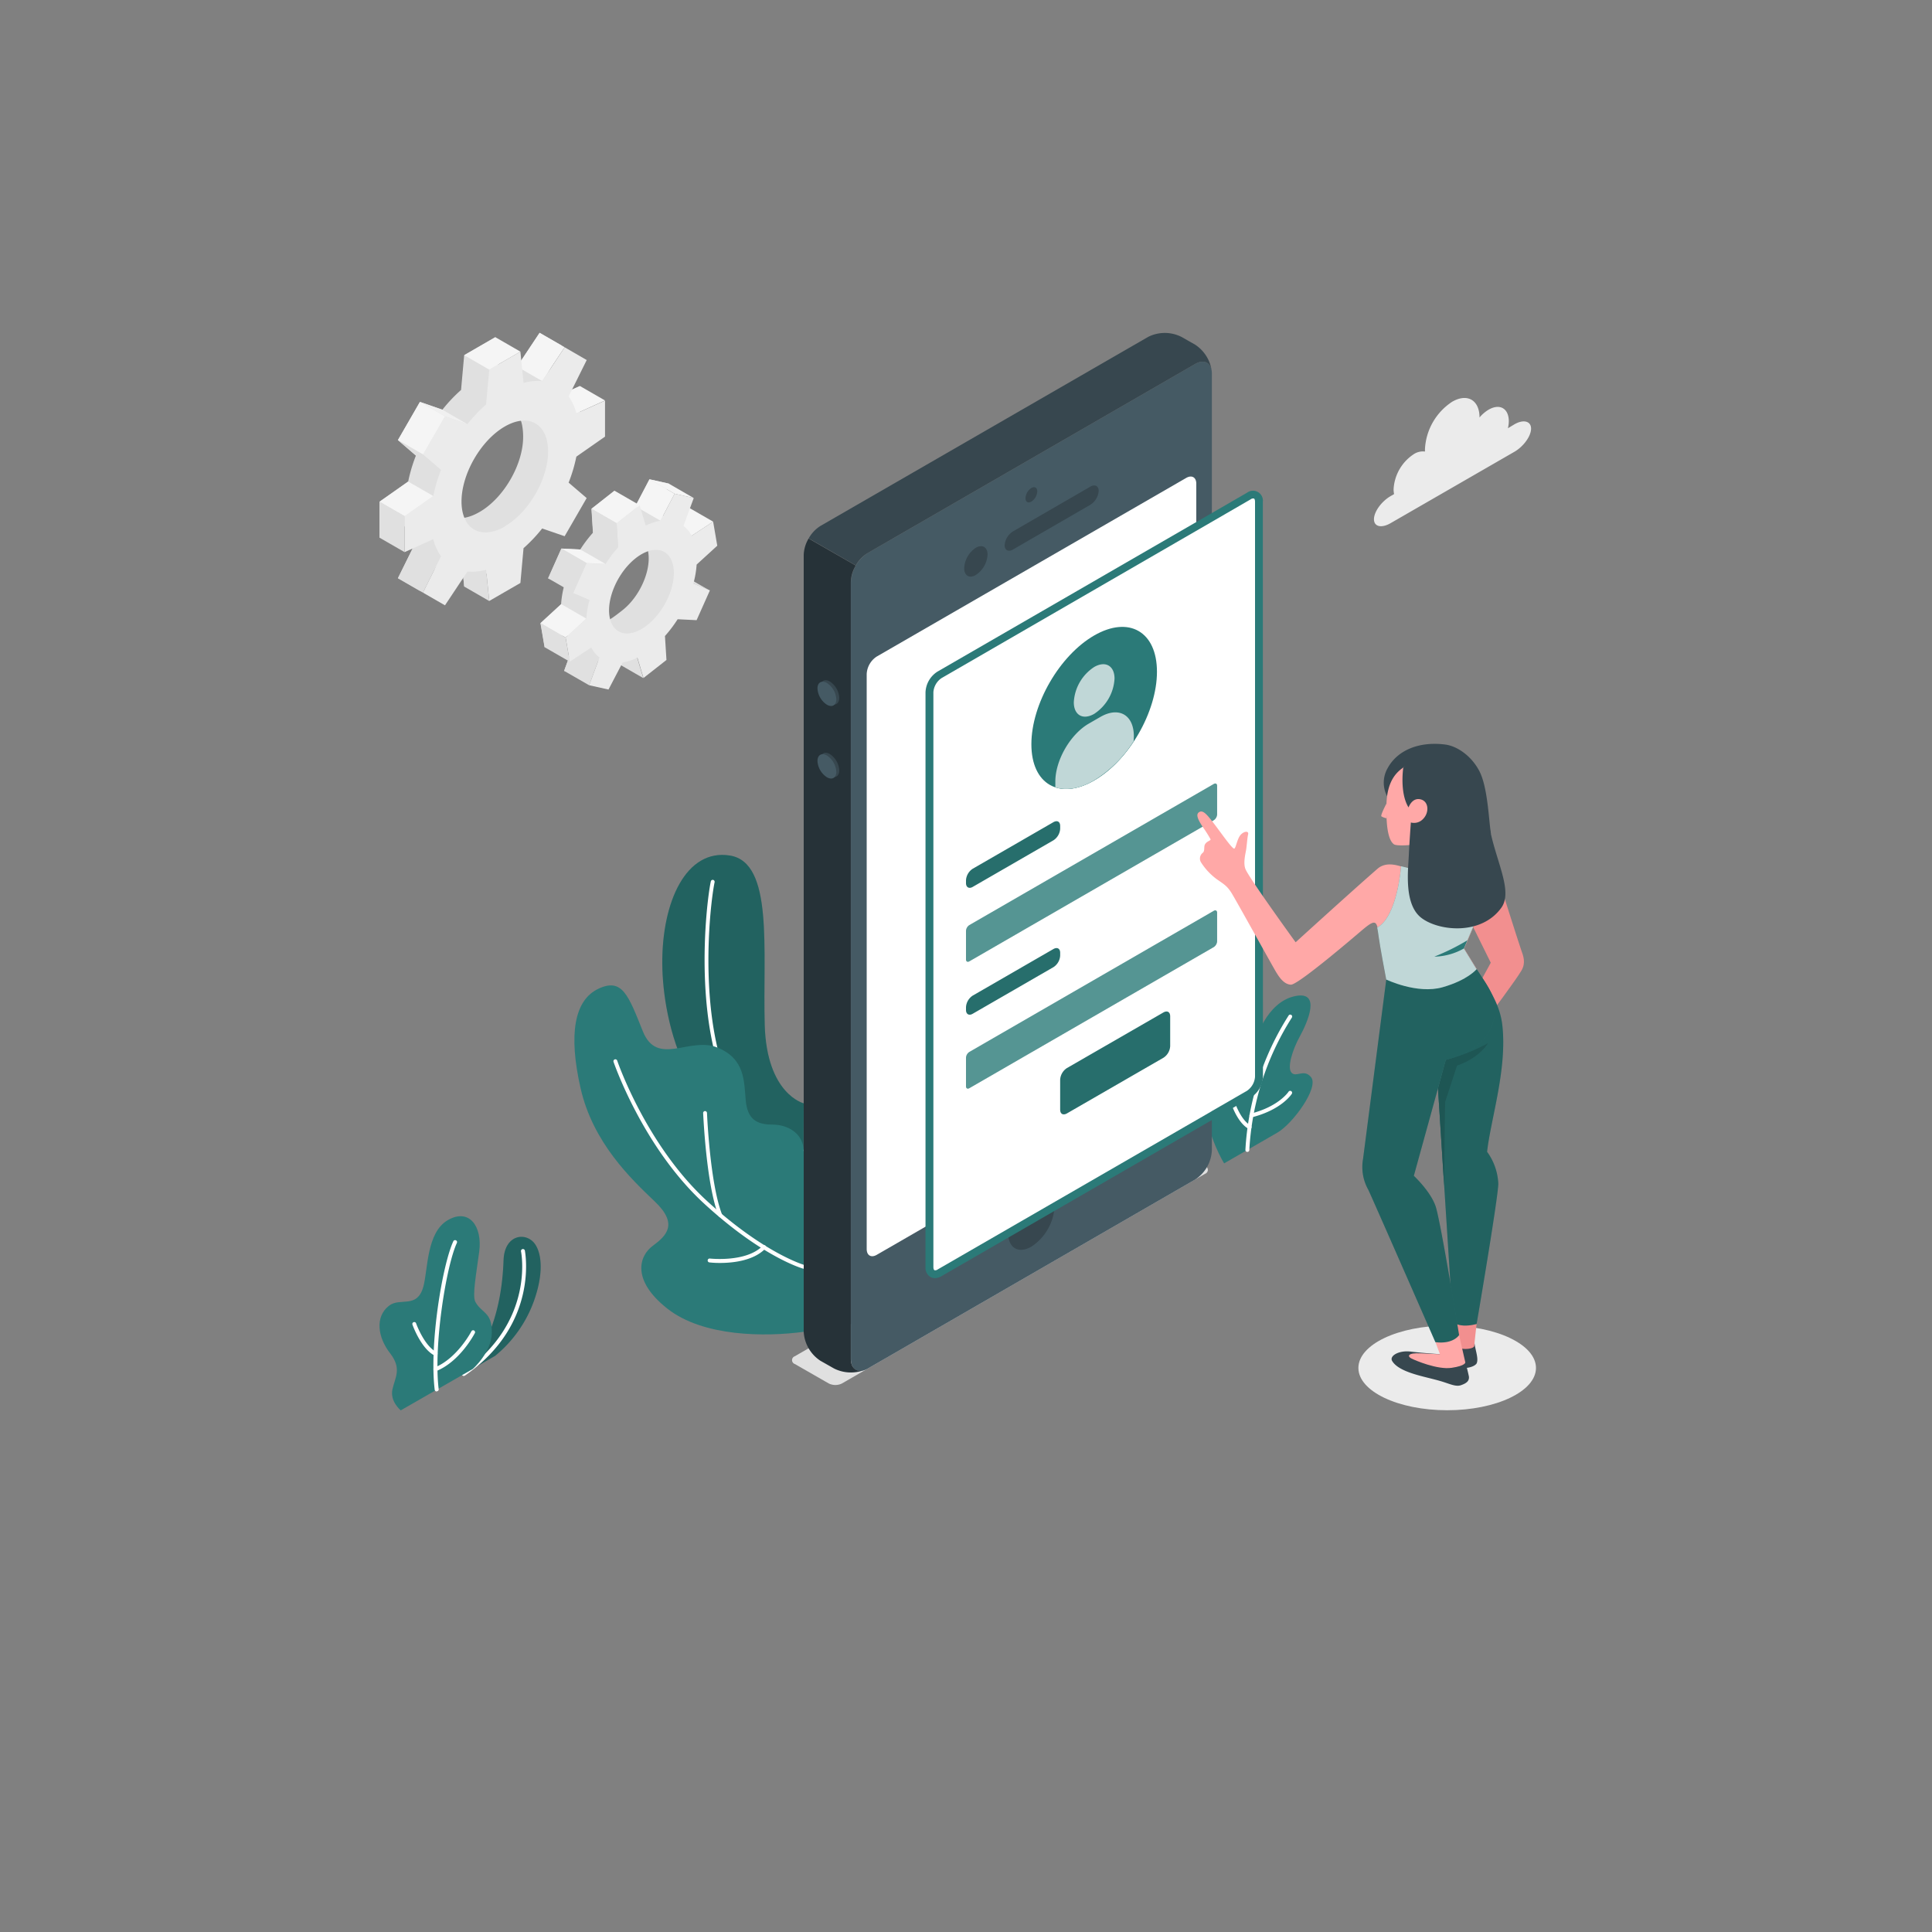 <svg xmlns="http://www.w3.org/2000/svg" viewBox="0 0 500 500"><rect x="0" y="0" width="500" height="500" fill="#808080" stroke="none"/><g id="freepik--Shadow--inject-33"><ellipse cx="374.53" cy="354.02" rx="22.98" ry="10.95" style="fill:#ebebeb"></ellipse></g><g id="freepik--Plants--inject-33"><path d="M120,355.59l8.13-4.69a32.54,32.54,0,0,0,10-14.07c2.51-6.92,2.16-12.18.36-14.82-2.21-3.25-7.94-2.68-8.17,4.16C129.84,339.65,125.91,349,120,355.59Z" style="fill:#2B7A78"></path><path d="M120,355.59l8.13-4.69a32.54,32.54,0,0,0,10-14.07c2.51-6.92,2.16-12.18.36-14.82-2.21-3.25-7.94-2.68-8.17,4.16C129.84,339.65,125.91,349,120,355.59Z" style="opacity:0.2"></path><path d="M120,356.09a.5.5,0,0,1-.28-.91c18.8-13,15.16-31.13,15.12-31.31a.5.5,0,1,1,1-.21c0,.19,3.84,18.94-15.52,32.34A.52.52,0,0,1,120,356.09Z" style="fill:#fff"></path><path d="M103.71,365s-2.83-2.3-2.15-5.42,2.51-5.36-.62-9.38-4-9.38-.26-12.28c2.85-2.25,7.3.93,8.9-5,1.18-4.34.78-13.95,6.31-17.15s9,1.62,8.13,8.14c-.76,5.83-1.84,11.44-1,13,1.62,3,4.39,2.59,4.26,8.07-.11,5.1-4.94,9.32-4.94,9.32Z" style="fill:#2B7A78"></path><path d="M113,360.11a.51.51,0,0,1-.5-.44c-1.43-11.85,2-32.31,4.8-38.39A.5.5,0,0,1,118,321a.49.49,0,0,1,.24.66c-2.77,6-6.08,26.52-4.71,37.85a.5.5,0,0,1-.44.55Z" style="fill:#fff"></path><path d="M112.73,350.88a.42.42,0,0,1-.22-.05c-3.47-1.69-5.67-7.72-5.76-8a.5.5,0,1,1,.94-.34c0,.06,2.15,5.9,5.26,7.41a.5.5,0,0,1-.22.95Z" style="fill:#fff"></path><path d="M112.67,354.88a.49.49,0,0,1-.46-.32.5.5,0,0,1,.27-.65c5.84-2.34,9.48-9.29,9.52-9.37a.5.5,0,0,1,.89.46c-.16.3-3.85,7.36-10,9.84A.43.43,0,0,1,112.67,354.88Z" style="fill:#fff"></path><path d="M316.8,301.08S312.43,294,312,286.31s1.26-10.89,3.58-11.81,2.5,1.91,3.69,3.58,3.62.72,4.52-4.49,4.18-14,11-15.71c7.5-1.86,3.48,6.94,1.59,10.37s-3.35,8.11-2.11,9.38,3.17-1.08,5,1.1c2.23,2.63-4.7,12.1-8.68,14.39Z" style="fill:#2B7A78"></path><path d="M322.79,298.11h0a.5.5,0,0,1-.48-.52,72,72,0,0,1,11.2-34.8.49.49,0,0,1,.7-.11.5.5,0,0,1,.11.69,71.08,71.08,0,0,0-11,34.27A.5.5,0,0,1,322.79,298.11Z" style="fill:#fff"></path><path d="M323.36,292.2a.53.53,0,0,1-.24-.06c-2.8-1.55-4.35-6.15-4.41-6.34a.5.5,0,0,1,.31-.64.5.5,0,0,1,.63.32s1.5,4.43,4,5.78a.51.51,0,0,1,.19.68A.49.49,0,0,1,323.36,292.2Z" style="fill:#fff"></path><path d="M323.85,289.17a.5.5,0,0,1-.48-.38.49.49,0,0,1,.36-.6c7.22-1.83,9.72-5.61,9.74-5.65a.5.5,0,0,1,.85.54c-.11.17-2.71,4.14-10.34,6.08Z" style="fill:#fff"></path><path d="M208,285.54s-9.59-2.34-10.09-20.3c-.53-19.38,2.35-42-9-43.83s-17.65,12-17.51,28.15c.13,14.14,5.83,44.84,36.56,50.86Z" style="fill:#2B7A78"></path><path d="M208,285.54s-9.59-2.34-10.09-20.3c-.53-19.38,2.35-42-9-43.83s-17.65,12-17.51,28.15c.13,14.14,5.83,44.84,36.56,50.86Z" style="opacity:0.2"></path><path d="M208,298.58h-.09c-6.91-1.26-12.54-5.07-16.73-11.31-12.42-18.53-8.51-53.13-7.22-59.17a.51.51,0,0,1,.59-.39.52.52,0,0,1,.39.6c-1.27,6-5.16,40.16,7.07,58.4a24.12,24.12,0,0,0,16.08,10.88.5.5,0,0,1,.4.59A.49.49,0,0,1,208,298.58Z" style="fill:#fff"></path><path d="M208,344.67c-9.91,1.34-26,1.32-35.29-6s-7.35-13.62-3.78-16.25,6.67-5.63.53-11.47-16-15.22-19.2-29.29-1.62-22.87,4.66-25.8c6.09-2.84,7.7,1.68,11.43,11s12.12,1.33,19.3,4.24,6.89,8.67,7.34,13.62,2.82,6.32,6.89,6.32,8.12,2.34,8.12,7Z" style="fill:#2B7A78"></path><path d="M208,328.33a.3.3,0,0,1-.13,0c-.43-.12-10.68-3.1-25.61-16.81-15.9-14.6-23.4-36.5-23.48-36.72a.51.51,0,0,1,.32-.63.5.5,0,0,1,.63.31c.07.22,7.5,21.88,23.21,36.3,14.72,13.53,25.09,16.56,25.2,16.59a.5.5,0,0,1,.34.62A.49.49,0,0,1,208,328.33Z" style="fill:#fff"></path><path d="M186.43,315a.48.48,0,0,1-.46-.32c-3.21-8.24-3.94-25.87-4-26.62a.51.51,0,0,1,.48-.52.53.53,0,0,1,.52.48c0,.18.75,18.21,3.9,26.3a.5.5,0,0,1-.29.65A.52.52,0,0,1,186.43,315Z" style="fill:#fff"></path><path d="M186.35,326.85a23.62,23.62,0,0,1-2.76-.14.5.5,0,1,1,.12-1c.09,0,9.4,1.06,13.67-3.29a.5.5,0,1,1,.71.7C195,326.31,189.61,326.85,186.35,326.85Z" style="fill:#fff"></path></g><g id="freepik--Gear--inject-33"><path d="M179.15,137.49l-1.08-6.23-5.56,3.66a7.71,7.71,0,0,0-2.11-2.57l2.66-7.2-5-1.11-3.66,7a13.63,13.63,0,0,0-3.81,1.24L159,127l-5.94,4.67.39,6.2a33.37,33.37,0,0,0-3.28,4.34l-4.9-.25-3.44,7.71,4.21,1.8a24.68,24.68,0,0,0-.83,4.88l-5.35,4.92,1.07,6.24,5.57-3.66a7.56,7.56,0,0,0,2.11,2.56L146,173.62l5,1.1,5.24-5.1c1.21-.19.91-2.47,2.23-3.12l1.59,5.26,5.93-4.66-.15-2.44c1.2-1.34,5.74-4.29,6.72-5.83l1.23-2,3.44-7.71-1.6-2.9-1.78-3.78ZM161,158c-4.56,3.58-6,4.37-6.77-.42s1.84-12.07,6.4-15.66,6.3-3.84,7.12.94S165.57,154.46,161,158Z" style="fill:#e0e0e0"></path><polygon points="168.1 124.04 174.59 127.78 170.93 134.76 164.44 131.02 168.1 124.04" style="fill:#f5f5f5"></polygon><polygon points="184.56 135 179 138.66 172.51 134.92 178.07 131.26 184.56 135" style="fill:#f5f5f5"></polygon><polygon points="183.67 152.83 179.46 151.04 172.97 147.3 177.18 149.09 183.67 152.83" style="fill:#e0e0e0"></polygon><polygon points="145.99 173.62 152.48 177.35 155.14 170.15 148.65 166.41 145.99 173.62" style="fill:#e0e0e0"></polygon><polygon points="166.49 175.5 160.01 171.76 158.42 166.5 164.91 170.24 166.49 175.5" style="fill:#e0e0e0"></polygon><path d="M185.63,141.23,184.56,135,179,138.66a7.74,7.74,0,0,0-2.12-2.57l2.66-7.2-4.95-1.11-3.67,7a13.63,13.63,0,0,0-3.81,1.24l-1.58-5.26-5.94,4.67.39,6.2A33.37,33.37,0,0,0,156.7,146l-4.91-.25-3.44,7.71,4.21,1.8a25.4,25.4,0,0,0-.83,4.89L146.39,165l1.07,6.24,5.56-3.66a7.7,7.7,0,0,0,2.12,2.56l-2.66,7.2,5,1.11,3.66-7a13.31,13.31,0,0,0,3.82-1.25l1.58,5.26,5.94-4.66-.39-6.2a33.37,33.37,0,0,0,3.28-4.34l4.91.24,3.44-7.71L179.45,151a24.81,24.81,0,0,0,.84-4.89ZM167.5,161.78c-4.55,3.58-8.91,2.61-9.74-2.17s2.2-11.57,6.76-15.15,8.91-2.6,9.74,2.18S172.06,158.2,167.5,161.78Z" style="fill:#ebebeb"></path><polygon points="165.53 130.74 159.04 127 153.1 131.67 159.59 135.41 165.53 130.74" style="fill:#f5f5f5"></polygon><polygon points="153.1 131.67 153.49 137.87 159.98 141.61 159.59 135.41 153.1 131.67" style="fill:#e0e0e0"></polygon><polygon points="156.7 145.95 150.21 142.21 145.31 141.97 151.79 145.71 156.7 145.95" style="fill:#f5f5f5"></polygon><polygon points="145.31 141.97 141.87 149.67 148.35 153.41 151.79 145.71 145.31 141.97" style="fill:#e0e0e0"></polygon><polygon points="151.73 160.09 145.25 156.35 139.9 161.27 146.38 165.01 151.73 160.09" style="fill:#f5f5f5"></polygon><polygon points="147.46 171.25 140.97 167.51 139.9 161.27 146.38 165.01 147.46 171.25" style="fill:#e0e0e0"></polygon><polygon points="174.59 127.78 168.1 124.04 173.06 125.15 179.54 128.89 174.59 127.78" style="fill:#f5f5f5"></polygon><path d="M150.09,109.21V99.9l-7.41,3.34a13.36,13.36,0,0,0-2-4.41l4.67-9.41-5.7-3.29-5.82,8.75a13.21,13.21,0,0,0-4.82.47l-.82-8.09-8.06,4.66-.81,9a39.68,39.68,0,0,0-4.82,5.1l-5.82-2-5.7,9.88,4.66,4a40.21,40.21,0,0,0-2,6.72l-7.41,5.21v9.32l7.41-3.34a13.36,13.36,0,0,0,2,4.41L103,149.64l5.7,3.29,5.82-8.75a13.23,13.23,0,0,0,4.82-.47l.81,8.09,8.06-4.66.82-9a15.2,15.2,0,0,0,6.46-4.54l4.18,1.47,5.7-9.87-3.5-3a20.81,20.81,0,0,0,.83-7.73Zm-25.93,23.26c-6.18,3.57-10,1-10-6.11s5.11-15.9,11.3-19.47,9.93-1,9.93,6.17S130.35,128.89,124.16,132.47Z" style="fill:#e0e0e0"></path><polygon points="146.13 89.86 139.65 86.13 133.83 94.88 140.31 98.62 146.13 89.86" style="fill:#f5f5f5"></polygon><polygon points="156.58 103.64 150.09 99.9 142.68 103.24 149.17 106.98 156.58 103.64" style="fill:#f5f5f5"></polygon><polygon points="126.61 155.54 120.13 151.8 119.32 143.71 125.8 147.45 126.61 155.54" style="fill:#e0e0e0"></polygon><polygon points="102.97 149.64 109.46 153.38 114.13 143.97 107.64 140.23 102.97 149.64" style="fill:#e0e0e0"></polygon><path d="M156.58,113v-9.31L149.17,107a13.17,13.17,0,0,0-2-4.41l4.67-9.41-5.7-3.3-5.82,8.76a13,13,0,0,0-4.82.47L134.68,91l-8.06,4.66-.82,9a40.38,40.38,0,0,0-4.82,5.1l-5.82-2-5.7,9.88,4.67,4a39.29,39.29,0,0,0-2,6.72l-7.41,5.21v9.32l7.41-3.34a13.16,13.16,0,0,0,2,4.41l-4.67,9.41,5.7,3.29,5.82-8.75a13.21,13.21,0,0,0,4.82-.47l.82,8.09,8.06-4.66.81-9a39.68,39.68,0,0,0,4.82-5.1l5.82,2,5.7-9.87-4.67-4a39.34,39.34,0,0,0,2-6.72Zm-25.93,23.26c-6.19,3.57-11.21.67-11.21-6.47s5-15.83,11.21-19.41,11.2-.67,11.2,6.47S136.83,132.63,130.65,136.21Z" style="fill:#ebebeb"></path><polygon points="114.5 106.04 120.98 109.78 115.16 107.75 108.68 104 114.5 106.04" style="fill:#f0f0f0"></polygon><rect x="103.37" y="107.07" width="11.41" height="7.49" transform="translate(-41.42 149.93) rotate(-60.02)" style="fill:#f5f5f5"></rect><polygon points="102.97 113.88 109.46 117.62 114.13 121.64 107.64 117.91 102.97 113.88" style="fill:#e0e0e0"></polygon><polygon points="105.64 124.63 112.13 128.37 104.72 133.58 98.23 129.84 105.64 124.63" style="fill:#f5f5f5"></polygon><polygon points="98.23 129.84 104.72 133.58 104.72 142.9 98.23 139.16 98.23 129.84" style="fill:#e0e0e0"></polygon><polygon points="134.68 91 128.19 87.26 120.13 91.92 126.61 95.66 134.68 91" style="fill:#f5f5f5"></polygon></g><g id="freepik--Device--inject-33"><path d="M217.88,358.05l94-54.28a1.06,1.06,0,0,0,0-2l-8.69-5a3.86,3.86,0,0,0-3.47,0L205.69,351a1.06,1.06,0,0,0,0,2l8.72,5A3.86,3.86,0,0,0,217.88,358.05Z" style="fill:#e0e0e0"></path><path d="M309.3,94.2l-84.76,48.94a9.58,9.58,0,0,0-4.33,7.5V351.71c0,2.76,1.94,3.88,4.33,2.5l84.76-48.94a9.55,9.55,0,0,0,4.33-7.5V96.7C313.63,93.94,311.7,92.82,309.3,94.2Z" style="fill:#455a64"></path><path d="M224.54,143.14,309.3,94.2c2.14-1.24,3.91-.47,4.27,1.68a9.68,9.68,0,0,0-4.27-6.68l-3.52-2a9.57,9.57,0,0,0-8.66,0L212.35,136.1a8.91,8.91,0,0,0-3.06,3.23l12.19,7A8.75,8.75,0,0,1,224.54,143.14Z" style="fill:#37474f"></path><path d="M208,344.67a9.58,9.58,0,0,0,4.33,7.5l3.53,2a9.7,9.7,0,0,0,7.92.34c-2,.78-3.59-.37-3.59-2.84V150.64a8.8,8.8,0,0,1,1.27-4.27l-12.19-7A8.91,8.91,0,0,0,208,143.6Z" style="fill:#263238"></path><path d="M226.87,169.93,307,123.68c1.44-.82,2.6-.15,2.6,1.5V274a5.73,5.73,0,0,1-2.6,4.5l-80.1,46.25c-1.44.83-2.6.16-2.6-1.5V174.43A5.74,5.74,0,0,1,226.87,169.93Z" style="fill:#fff"></path><path d="M266.92,126.29a3.38,3.38,0,0,0-1.52,2.64c0,1,.68,1.37,1.52.88a3.35,3.35,0,0,0,1.52-2.64C268.44,126.2,267.76,125.81,266.92,126.29Z" style="fill:#37474f"></path><path d="M266.92,308.74a13.3,13.3,0,0,0-6,10.42c0,3.83,2.69,5.39,6,3.47a13.31,13.31,0,0,0,6-10.42C272.94,308.38,270.24,306.82,266.92,308.74Z" style="fill:#37474f"></path><path d="M252.53,141.77a6.73,6.73,0,0,0-3,5.28c0,1.94,1.36,2.73,3,1.76a6.73,6.73,0,0,0,3.05-5.28C255.58,141.59,254.22,140.8,252.53,141.77Z" style="fill:#37474f"></path><path d="M260,141.11c0,1.3,1,1.79,2.17,1.1l20-11.57a4.64,4.64,0,0,0,2.17-3.6c0-1.29-1-1.78-2.17-1.09l-20,11.57A4.64,4.64,0,0,0,260,141.11Z" style="fill:#37474f"></path><path d="M214.76,176.37a5.39,5.39,0,0,1,2.44,4.22c0,1.56-1.09,2.19-2.44,1.41a5.4,5.4,0,0,1-2.43-4.22C212.33,176.23,213.42,175.6,214.76,176.37Z" style="fill:#37474f"></path><path d="M214.76,195.15a5.39,5.39,0,0,1,2.44,4.22c0,1.55-1.09,2.18-2.44,1.41a5.4,5.4,0,0,1-2.43-4.22C212.33,195,213.42,194.37,214.76,195.15Z" style="fill:#37474f"></path><path d="M214,176.75a5.39,5.39,0,0,1,2.44,4.22c0,1.55-1.09,2.18-2.44,1.41a5.39,5.39,0,0,1-2.44-4.22C211.57,176.6,212.66,176,214,176.75Z" style="fill:#455a64"></path><path d="M214,195.52a5.39,5.39,0,0,1,2.44,4.23c0,1.55-1.09,2.18-2.44,1.4a5.36,5.36,0,0,1-2.44-4.22C211.57,195.38,212.66,194.75,214,195.52Z" style="fill:#455a64"></path><path d="M325.82,129.89c0-1.66-1.16-2.33-2.6-1.5l-9.59,5.53-70.51,40.72a5.73,5.73,0,0,0-2.6,4.5V327.92c0,1.66,1.16,2.33,2.6,1.5l70.54-40.73,9.56-5.52a5.73,5.73,0,0,0,2.6-4.5Z" style="fill:#fff"></path><path d="M326.82,129.89a2.57,2.57,0,0,0-4.1-2.37l-9.15,5.29h0l-70.95,41a6.66,6.66,0,0,0-3.1,5.37V327.92a2.77,2.77,0,0,0,1.26,2.55,2.29,2.29,0,0,0,1.18.31,3.42,3.42,0,0,0,1.66-.49l71-41h0l9.13-5.27a6.75,6.75,0,0,0,3.1-5.37ZM313.59,287.58l0,0-.82.48h0l-70.11,40.48a1,1,0,0,1-.84.18c-.13-.08-.26-.36-.26-.82V179.14a4.81,4.81,0,0,1,2.1-3.64L313.7,135h0l10-5.79a1,1,0,0,1,.84-.18c.13.08.26.36.26.82V278.67a4.81,4.81,0,0,1-2.1,3.64l-9.13,5.27Z" style="fill:#2B7A78"></path><path d="M283.17,164.46c9-5.18,16.25-1,16.25,9.39s-7.28,23-16.25,28.14-16.25,1-16.25-9.38S274.2,169.65,283.17,164.46Z" style="fill:#2B7A78"></path><path d="M283.17,172.62c2.91-1.68,5.27-.32,5.27,3a11.65,11.65,0,0,1-5.27,9.13c-2.91,1.68-5.27.32-5.27-3A11.65,11.65,0,0,1,283.17,172.62Z" style="fill:#2B7A78"></path><path d="M293.44,190.54c0-5.52-3.87-7.76-8.66-5l-3,1.73c-4.78,2.76-8.66,9.48-8.66,15v1.49c2.77.91,6.25.42,10-1.77a32,32,0,0,0,10.27-10.17Z" style="fill:#2B7A78"></path><path d="M283.17,172.62c2.91-1.68,5.27-.32,5.27,3a11.65,11.65,0,0,1-5.27,9.13c-2.91,1.68-5.27.32-5.27-3A11.65,11.65,0,0,1,283.17,172.62Z" style="fill:#fff;opacity:0.7"></path><path d="M293.44,190.54c0-5.52-3.87-7.76-8.66-5l-3,1.73c-4.78,2.76-8.66,9.48-8.66,15v1.49c2.77.91,6.25.42,10-1.77a32,32,0,0,0,10.27-10.17Z" style="fill:#fff;opacity:0.7"></path><path d="M251.73,224.84l20.91-12.07c1-.55,1.73-.11,1.73,1v.69a3.82,3.82,0,0,1-1.73,3l-20.91,12.07c-.95.55-1.73.1-1.73-1v-.69A3.83,3.83,0,0,1,251.73,224.84Z" style="fill:#2B7A78"></path><path d="M251.73,224.84l20.91-12.07c1-.55,1.73-.11,1.73,1v.69a3.82,3.82,0,0,1-1.73,3l-20.91,12.07c-.95.55-1.73.1-1.73-1v-.69A3.83,3.83,0,0,1,251.73,224.84Z" style="opacity:0.1"></path><path d="M250.87,239.41l63.26-36.52c.47-.28.86-.06.86.5v7.38a1.94,1.94,0,0,1-.86,1.5l-63.26,36.52c-.48.28-.87.05-.87-.5v-7.38A1.92,1.92,0,0,1,250.87,239.41Z" style="fill:#2B7A78"></path><path d="M250.87,239.41l63.26-36.52c.47-.28.86-.06.86.5v7.38a1.94,1.94,0,0,1-.86,1.5l-63.26,36.52c-.48.28-.87.05-.87-.5v-7.38A1.92,1.92,0,0,1,250.87,239.41Z" style="fill:#fff;opacity:0.2"></path><path d="M251.73,257.67l20.91-12.07c1-.55,1.73-.1,1.73,1v.69a3.81,3.81,0,0,1-1.73,3l-20.91,12.07c-.95.56-1.73.11-1.73-1v-.69A3.85,3.85,0,0,1,251.73,257.67Z" style="fill:#2B7A78"></path><path d="M251.73,257.67l20.91-12.07c1-.55,1.73-.1,1.73,1v.69a3.81,3.81,0,0,1-1.73,3l-20.91,12.07c-.95.56-1.73.11-1.73-1v-.69A3.85,3.85,0,0,1,251.73,257.67Z" style="opacity:0.1"></path><path d="M250.87,272.24l63.26-36.52c.47-.28.86-.05.86.5v7.38a1.94,1.94,0,0,1-.86,1.5l-63.26,36.52c-.48.28-.87.06-.87-.5v-7.38A1.92,1.92,0,0,1,250.87,272.24Z" style="fill:#2B7A78"></path><path d="M250.87,272.24l63.26-36.52c.47-.28.86-.05.86.5v7.38a1.94,1.94,0,0,1-.86,1.5l-63.26,36.52c-.48.28-.87.06-.87-.5v-7.38A1.92,1.92,0,0,1,250.87,272.24Z" style="fill:#fff;opacity:0.2"></path><path d="M276.1,276.43l25-14.41c1-.56,1.74-.11,1.74,1v7.72a3.82,3.82,0,0,1-1.74,3l-25,14.42c-1,.55-1.73.1-1.73-1v-7.73A3.86,3.86,0,0,1,276.1,276.43Z" style="fill:#2B7A78"></path><path d="M276.1,276.43l25-14.41c1-.56,1.74-.11,1.74,1v7.72a3.82,3.82,0,0,1-1.74,3l-25,14.42c-1,.55-1.73.1-1.73-1v-7.73A3.86,3.86,0,0,1,276.1,276.43Z" style="opacity:0.1"></path></g><g id="freepik--Character--inject-33"><path d="M335.3,243.85s-12.28-16.94-13-19c-.57-1.52,0-3.78.18-4.83s.34-3.39.52-4c.3-1.14-1.17-.91-2,.13s-1.11,3.12-1.54,3.46-3.7-4.43-5.41-6.63-2.78-3.54-3.83-2.72c-.75.59-.19,1.87,1.05,3.75a33.77,33.77,0,0,1,2,3.15c.19.41-.83.44-1.38,1.29-.43.66,0,1.73-.6,2.24a1.89,1.89,0,0,0-.48,2.47,16.34,16.34,0,0,0,4.23,4.48c1.84,1.27,2.58,1.72,3.67,3.45s10.87,19.4,11.53,20.46,1.93,3.22,3.86,3.28,17.73-13.54,18.54-14.22c2.6-2.17,3.43-2.48,3.87-.53a19.25,19.25,0,0,1,.34,2.1c.31,2.48,2,11.34,2,11.34s8,3.87,14.57,2,8.79-4.66,8.79-4.66l-3.29-5.36c.89-2.21,5-11.17,6.33-17.44l-20.6-3.33c-.42-.09-1.1-.26-2-.49-1.13-.3-4-1.29-6.17.61-7.08,6.17-21.16,19-21.16,19" style="fill:#ffa8a7"></path><path d="M376.14,347.79l-3.69,5.13a12.26,12.26,0,0,0,5.36,1.15c3.31.12,4.22-1,4.34-1.22.56-1.2-.31-3.36-.55-5.22Z" style="fill:#37474f"></path><path d="M372.66,350.46s-4.48-.29-7.57-.67-5.54,1.12-4.82,2.39,2.43,2.33,5.09,3.22c2.27.77,5,1.32,7.36,2s4,1.57,5.37,1.09c1.53-.53,2.19-1.14,2.06-2.26a48.54,48.54,0,0,0-1.24-4.72Z" style="fill:#37474f"></path><path d="M382.15,342.64s-.56,4.66-.6,5.66-4.55,1.32-5.41-.51l-.14-5.7Z" style="fill:#f28f8f"></path><path d="M377.61,345.5l1.61,7.08s.15.86-3.53,1.41-9.46-1.93-10.45-2.43-1.1-1.51,2.52-1.31,4.9.21,4.9.21l-1.18-3.13Z" style="fill:#ffa8a7"></path><path d="M385.19,228l2.55-.71s5.33,16.87,5.92,18.5,1.26,3.35.11,5.36c-1.37,2.39-8.58,12-8.58,12l-4.58-4.48,5.2-9.52-4.6-9.3Z" style="fill:#f28f8f"></path><path d="M359,206.09a7.52,7.52,0,0,1,.11-7.27c2.54-4.71,8.2-7,14.94-6.13,3.12.41,6.8,3,8.81,6.87,2.22,4.29,2.43,12.93,3,16.2Z" style="fill:#37474f"></path><path d="M358.82,207.94s-1.6,3.05-1.32,3.33a4.19,4.19,0,0,0,1.34.5Z" style="fill:#ffa8a7"></path><path d="M363.68,198.3c-1.74,1.13-4.74,3.21-4.87,10.06-.14,7,.86,9.31,1.9,10.12.7.55,4.81.27,6.57-.14s6.83-2.92,8.66-6.73c2.15-4.48,1.71-11-1.48-13A11.14,11.14,0,0,0,363.68,198.3Z" style="fill:#ffa8a7"></path><path d="M382.15,250.82c3.08,4.8,6,9,6.64,14.42,1.32,11.39-3,24.41-3.93,32.84a15.19,15.19,0,0,1,2.9,8.22c0,3.49-5.61,36.34-5.61,36.34s-4.08,1.24-6.15-.55l-3.85-60.43,2-7.36Z" style="fill:#2B7A78"></path><path d="M382.15,250.82c3.08,4.8,6,9,6.64,14.42,1.32,11.39-3,24.41-3.93,32.84a15.19,15.19,0,0,1,2.9,8.22c0,3.49-5.61,36.34-5.61,36.34s-4.08,1.24-6.15-.55l-3.85-60.43,2-7.36Z" style="opacity:0.2"></path><path d="M372.15,281.66l2-7.36a49.13,49.13,0,0,0,11-4.37s-2.08,3.79-8.06,5.87L374,285.25l-.26,21.65Z" style="fill:#2B7A78"></path><path d="M372.15,281.66l2-7.36a49.13,49.13,0,0,0,11-4.37s-2.08,3.79-8.06,5.87L374,285.25l-.26,21.65Z" style="opacity:0.3"></path><path d="M382.15,250.82c1.65,2.7,5.59,7.3,4.75,11.73-1,5.36-3.9,9.13-12.72,11.75l-8.28,30s4.31,4,5.63,7.87,6.08,33.35,6.08,33.35-1.48,2.41-6.13,1.83c0,0-16.21-37-17.35-39.41a12,12,0,0,1-1.37-8.05c.51-3.88,6-46.35,6-46.35Z" style="fill:#2B7A78"></path><path d="M382.15,250.82c1.65,2.7,5.59,7.3,4.75,11.73-1,5.36-3.9,9.13-12.72,11.75l-8.28,30s4.31,4,5.63,7.87,6.08,33.35,6.08,33.35-1.48,2.41-6.13,1.83c0,0-16.21-37-17.35-39.41a12,12,0,0,1-1.37-8.05c.51-3.88,6-46.35,6-46.35Z" style="opacity:0.2"></path><path d="M385.19,228l-20.6-3.33c-.42-.09-1.1-.26-2-.49h0s-.88,12.92-6.17,15.88h0c.13.62.24,1.31.34,2.1.31,2.48,2,11.34,2,11.34s8,3.87,14.57,2,8.79-4.66,8.79-4.66l-3.29-5.36C379.75,243.25,383.89,234.29,385.19,228Z" style="fill:#2B7A78"></path><path d="M385.19,228l-20.6-3.33c-.42-.09-1.1-.26-2-.49h0s-.88,12.92-6.17,15.88h0c.13.62.24,1.31.34,2.1.31,2.48,2,11.34,2,11.34s8,3.87,14.57,2,8.79-4.66,8.79-4.66l-3.29-5.36C379.75,243.25,383.89,234.29,385.19,228Z" style="fill:#fff;opacity:0.7"></path><path d="M379.76,243.35a58.15,58.15,0,0,1-8.57,4.23,16.1,16.1,0,0,0,7.67-2.12Z" style="fill:#2B7A78"></path><path d="M363.17,198.64s-1,6.5,1.36,10.32c0,0,.88-2.59,3.07-2.1s2.31,3.38.77,5a3.19,3.19,0,0,1-3.24,1s-.35,4.7-.54,8.64-1.23,12.53,3.2,16,15.55,4.69,20.76-2.59c2.9-4.05-.95-11.21-2.74-19.24-1.65-7.38-2.58-18.32-10.41-20.08S363.17,198.64,363.17,198.64Z" style="fill:#37474f"></path></g><g id="freepik--Cloud--inject-33"><path d="M391.9,109.83l-1.65,1a8.7,8.7,0,0,0,.23-1.79c0-3.35-2.35-4.7-5.25-3a9.26,9.26,0,0,0-2.33,2v0c0-4.5-3.16-6.33-7.06-4.08a15.61,15.61,0,0,0-7.06,12.23c0,.23,0,.45,0,.67a4.28,4.28,0,0,0-2.87.66,11.6,11.6,0,0,0-5.25,9.09,6.1,6.1,0,0,0,.13,1.26l-.88.51c-2.39,1.38-4.33,4.07-4.33,6s1.94,2.39,4.33,1l32-18.45c2.39-1.38,4.33-4.07,4.33-6S394.29,108.44,391.9,109.83Z" style="fill:#ebebeb"></path></g></svg>